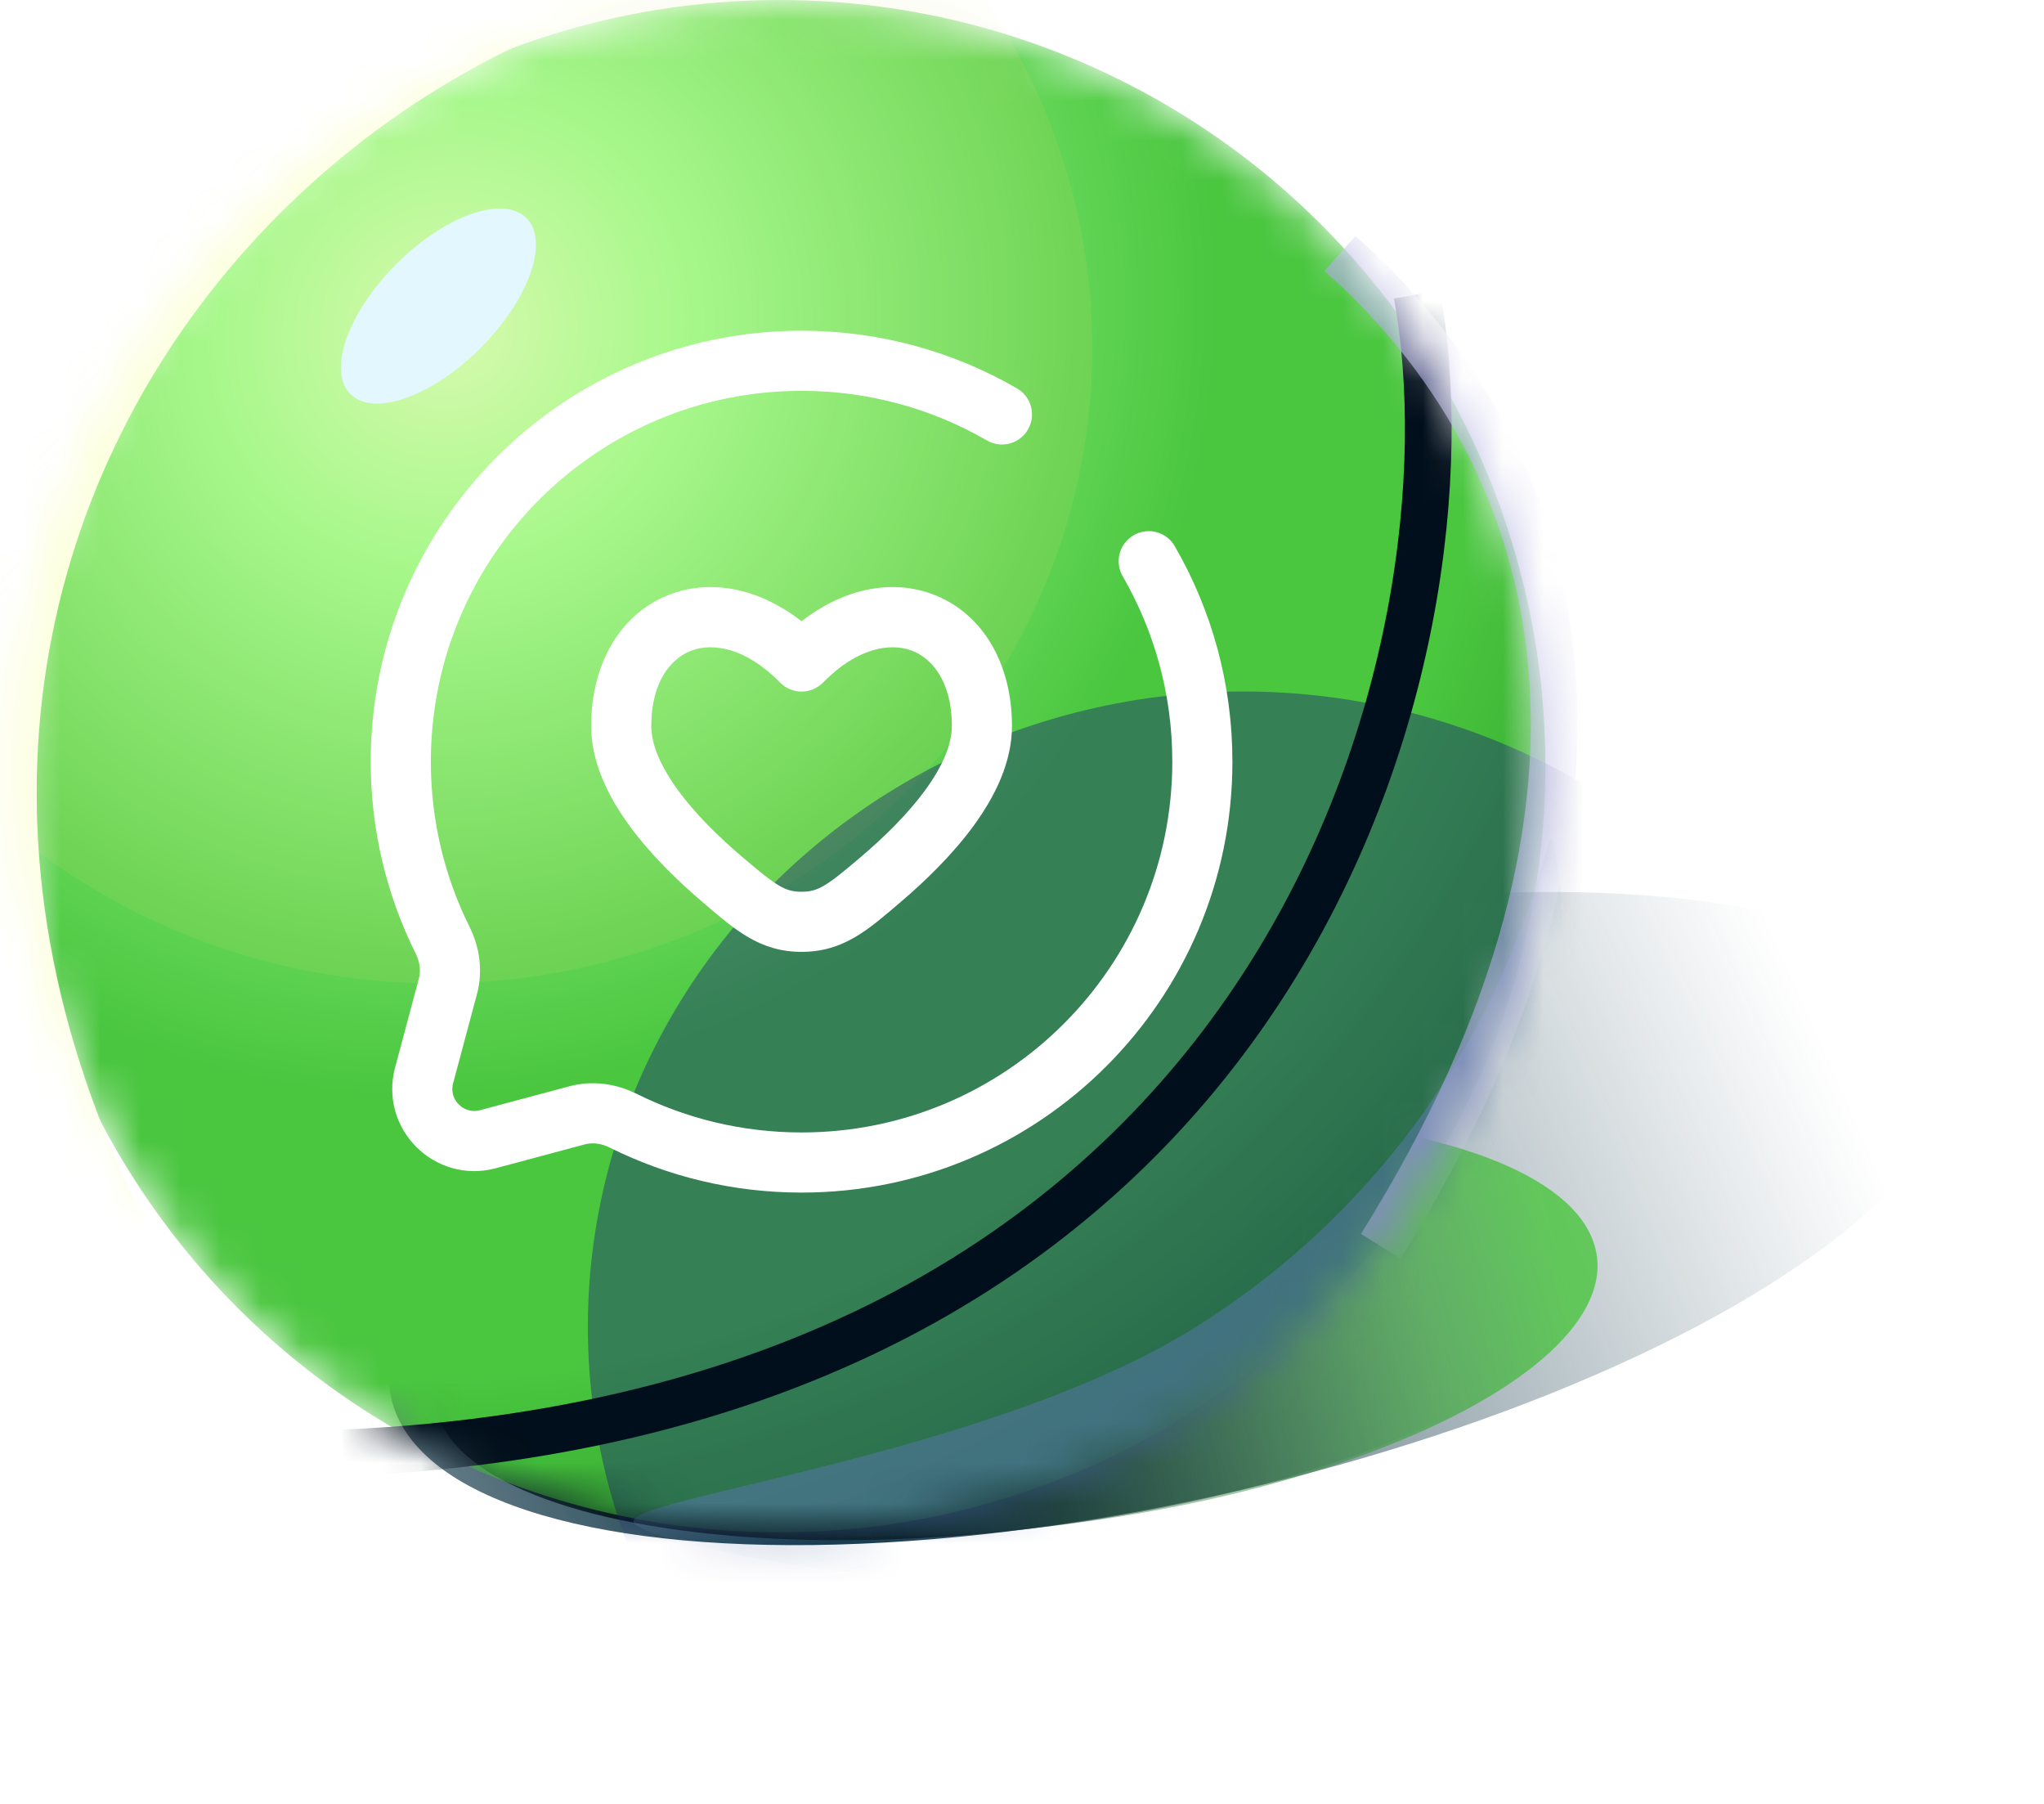 <svg width="51" height="45" viewBox="0 0 51 45" fill="none" xmlns="http://www.w3.org/2000/svg">
<g filter="url(#filter0_f_5270_2516)">
<ellipse cx="29.266" cy="30.398" rx="20.012" ry="6.98" transform="rotate(-12.944 29.266 30.398)" fill="url(#paint0_radial_5270_2516)"/>
</g>
<ellipse cx="25.343" cy="33.154" rx="14.615" ry="4.988" transform="rotate(-7.075 25.343 33.154)" fill="url(#paint1_radial_5270_2516)"/>
<g filter="url(#filter1_f_5270_2516)">
<ellipse cx="25.916" cy="33.085" rx="14.037" ry="4.988" transform="rotate(-7.075 25.916 33.085)" fill="url(#paint2_radial_5270_2516)"/>
</g>
<mask id="mask0_5270_2516" style="mask-type:alpha" maskUnits="userSpaceOnUse" x="0" y="0" width="39" height="39">
<circle cx="19.446" cy="19.113" r="19.113" fill="url(#paint3_radial_5270_2516)"/>
</mask>
<g mask="url(#mask0_5270_2516)">
<circle cx="19.446" cy="19.113" r="19.113" fill="url(#paint4_radial_5270_2516)"/>
<g filter="url(#filter2_f_5270_2516)">
<ellipse cx="10.91" cy="8.682" rx="16.345" ry="15.85" fill="#D7D96A" fill-opacity="0.13"/>
</g>
<g filter="url(#filter3_f_5270_2516)">
<ellipse cx="31.013" cy="33.1" rx="16.345" ry="15.85" fill="#1B2372" fill-opacity="0.43"/>
</g>
<g filter="url(#filter4_f_5270_2516)">
<path d="M38.735 20.951C38.909 21.549 40.787 30.473 31.014 37.966C27.132 40.943 15.979 38.565 15.805 37.966C15.631 37.367 24.866 36.276 29.936 33.042C37.756 28.054 38.561 20.352 38.735 20.951Z" fill="#51779F" fill-opacity="0.61"/>
</g>
<g filter="url(#filter5_f_5270_2516)">
<ellipse cx="10.939" cy="7.635" rx="1.483" ry="3.105" transform="rotate(45 10.939 7.635)" fill="#E3F7FF"/>
</g>
<g filter="url(#filter6_f_5270_2516)">
<ellipse cx="10.939" cy="7.634" rx="0.783" ry="1.639" transform="rotate(45 10.939 7.634)" fill="#E2F7FF"/>
</g>
<g filter="url(#filter7_f_5270_2516)">
<path d="M35.355 7.344C36.938 15.988 32.372 35.198 8.55 36.247" stroke="#010E1B" stroke-width="1.165"/>
</g>
<g filter="url(#filter8_f_5270_2516)">
<path d="M27.822 -0.424C11.797 -5.902 -6.85 11.26 3.144 30.81" stroke="#FCFFDD" stroke-width="1.165"/>
</g>
<g filter="url(#filter9_f_5270_2516)">
<path d="M33.432 6.324C38.968 11.219 41.561 19.727 34.451 31.09" stroke="#A1A0DB" stroke-opacity="0.65" stroke-width="1.165"/>
</g>
</g>
<path d="M20 16.502L19.464 17.027C19.605 17.171 19.798 17.252 20 17.252C20.202 17.252 20.395 17.171 20.536 17.027L20 16.502ZM18.515 21.373C17.933 20.878 17.349 20.305 16.916 19.712C16.475 19.107 16.25 18.563 16.25 18.111H14.75C14.75 19.026 15.185 19.884 15.705 20.597C16.234 21.321 16.915 21.981 17.543 22.515L18.515 21.373ZM16.25 18.111C16.25 17.003 16.744 16.42 17.253 16.229C17.77 16.036 18.595 16.139 19.464 17.027L20.536 15.977C19.38 14.797 17.955 14.366 16.728 14.824C15.493 15.286 14.75 16.541 14.75 18.111H16.25ZM22.457 22.515C23.085 21.981 23.766 21.321 24.295 20.597C24.815 19.884 25.25 19.026 25.25 18.111H23.75C23.75 18.563 23.525 19.108 23.084 19.712C22.651 20.305 22.067 20.878 21.485 21.373L22.457 22.515ZM25.25 18.111C25.25 16.541 24.507 15.286 23.272 14.824C22.045 14.366 20.62 14.797 19.464 15.977L20.536 17.027C21.405 16.139 22.23 16.036 22.747 16.229C23.256 16.42 23.75 17.003 23.75 18.111H25.25ZM17.543 22.515C18.322 23.178 18.943 23.745 20 23.745V22.245C19.586 22.245 19.383 22.111 18.515 21.373L17.543 22.515ZM21.485 21.373C20.617 22.111 20.414 22.245 20 22.245V23.745C21.057 23.745 21.678 23.178 22.457 22.515L21.485 21.373Z" fill="white"/>
<path d="M25 10.338C23.529 9.487 21.821 9 20 9C14.477 9 10 13.477 10 19C10 20.6 10.376 22.112 11.043 23.453C11.221 23.809 11.28 24.216 11.177 24.601L10.582 26.827C10.323 27.793 11.207 28.677 12.173 28.419L14.399 27.823C14.784 27.72 15.191 27.779 15.547 27.956C16.888 28.624 18.4 29 20 29C25.523 29 30 24.523 30 19C30 17.179 29.513 15.471 28.662 14" stroke="white" stroke-width="1.5" stroke-linecap="round"/>
<defs>
<filter id="filter0_f_5270_2516" x="8.301" y="20.852" width="41.93" height="19.094" filterUnits="userSpaceOnUse" color-interpolation-filters="sRGB">
<feFlood flood-opacity="0" result="BackgroundImageFix"/>
<feBlend mode="normal" in="SourceGraphic" in2="BackgroundImageFix" result="shape"/>
<feGaussianBlur stdDeviation="0.699" result="effect1_foregroundBlur_5270_2516"/>
</filter>
<filter id="filter1_f_5270_2516" x="5.795" y="21.663" width="40.242" height="22.842" filterUnits="userSpaceOnUse" color-interpolation-filters="sRGB">
<feFlood flood-opacity="0" result="BackgroundImageFix"/>
<feBlend mode="normal" in="SourceGraphic" in2="BackgroundImageFix" result="shape"/>
<feGaussianBlur stdDeviation="3.088" result="effect1_foregroundBlur_5270_2516"/>
</filter>
<filter id="filter2_f_5270_2516" x="-17.614" y="-19.347" width="57.048" height="56.057" filterUnits="userSpaceOnUse" color-interpolation-filters="sRGB">
<feFlood flood-opacity="0" result="BackgroundImageFix"/>
<feBlend mode="normal" in="SourceGraphic" in2="BackgroundImageFix" result="shape"/>
<feGaussianBlur stdDeviation="6.089" result="effect1_foregroundBlur_5270_2516"/>
</filter>
<filter id="filter3_f_5270_2516" x="2.489" y="5.071" width="57.048" height="56.057" filterUnits="userSpaceOnUse" color-interpolation-filters="sRGB">
<feFlood flood-opacity="0" result="BackgroundImageFix"/>
<feBlend mode="normal" in="SourceGraphic" in2="BackgroundImageFix" result="shape"/>
<feGaussianBlur stdDeviation="6.089" result="effect1_foregroundBlur_5270_2516"/>
</filter>
<filter id="filter4_f_5270_2516" x="12.889" y="18.004" width="29.016" height="24.343" filterUnits="userSpaceOnUse" color-interpolation-filters="sRGB">
<feFlood flood-opacity="0" result="BackgroundImageFix"/>
<feBlend mode="normal" in="SourceGraphic" in2="BackgroundImageFix" result="shape"/>
<feGaussianBlur stdDeviation="1.457" result="effect1_foregroundBlur_5270_2516"/>
</filter>
<filter id="filter5_f_5270_2516" x="4.717" y="1.415" width="12.444" height="12.443" filterUnits="userSpaceOnUse" color-interpolation-filters="sRGB">
<feFlood flood-opacity="0" result="BackgroundImageFix"/>
<feBlend mode="normal" in="SourceGraphic" in2="BackgroundImageFix" result="shape"/>
<feGaussianBlur stdDeviation="1.894" result="effect1_foregroundBlur_5270_2516"/>
</filter>
<filter id="filter6_f_5270_2516" x="9.421" y="6.118" width="3.035" height="3.033" filterUnits="userSpaceOnUse" color-interpolation-filters="sRGB">
<feFlood flood-opacity="0" result="BackgroundImageFix"/>
<feBlend mode="normal" in="SourceGraphic" in2="BackgroundImageFix" result="shape"/>
<feGaussianBlur stdDeviation="0.117" result="effect1_foregroundBlur_5270_2516"/>
</filter>
<filter id="filter7_f_5270_2516" x="2.231" y="0.945" width="40.282" height="42.177" filterUnits="userSpaceOnUse" color-interpolation-filters="sRGB">
<feFlood flood-opacity="0" result="BackgroundImageFix"/>
<feBlend mode="normal" in="SourceGraphic" in2="BackgroundImageFix" result="shape"/>
<feGaussianBlur stdDeviation="3.147" result="effect1_foregroundBlur_5270_2516"/>
</filter>
<filter id="filter8_f_5270_2516" x="-4.154" y="-5.943" width="36.069" height="40.922" filterUnits="userSpaceOnUse" color-interpolation-filters="sRGB">
<feFlood flood-opacity="0" result="BackgroundImageFix"/>
<feBlend mode="normal" in="SourceGraphic" in2="BackgroundImageFix" result="shape"/>
<feGaussianBlur stdDeviation="1.952" result="effect1_foregroundBlur_5270_2516"/>
</filter>
<filter id="filter9_f_5270_2516" x="28.442" y="1.283" width="15.521" height="34.719" filterUnits="userSpaceOnUse" color-interpolation-filters="sRGB">
<feFlood flood-opacity="0" result="BackgroundImageFix"/>
<feBlend mode="normal" in="SourceGraphic" in2="BackgroundImageFix" result="shape"/>
<feGaussianBlur stdDeviation="2.302" result="effect1_foregroundBlur_5270_2516"/>
</filter>
<radialGradient id="paint0_radial_5270_2516" cx="0" cy="0" r="1" gradientUnits="userSpaceOnUse" gradientTransform="translate(18.591 33.855) rotate(-11.829) scale(27.834 85.847)">
<stop stop-color="#093041"/>
<stop offset="1" stop-color="#4E6A76" stop-opacity="0"/>
</radialGradient>
<radialGradient id="paint1_radial_5270_2516" cx="0" cy="0" r="1" gradientUnits="userSpaceOnUse" gradientTransform="translate(17.546 35.624) rotate(-8.589) scale(18.052 54.624)">
<stop stop-color="#000D12"/>
<stop offset="1" stop-color="#082430" stop-opacity="0"/>
</radialGradient>
<radialGradient id="paint2_radial_5270_2516" cx="0" cy="0" r="1" gradientUnits="userSpaceOnUse" gradientTransform="translate(18.428 35.555) rotate(-8.405) scale(20.665 64.982)">
<stop stop-color="#228B22"/>
<stop offset="0" stop-color="#082430" stop-opacity="0"/>
<stop offset="1" stop-color="#4AC63F" stop-opacity="0.81"/>
</radialGradient>
<radialGradient id="paint3_radial_5270_2516" cx="0" cy="0" r="1" gradientUnits="userSpaceOnUse" gradientTransform="translate(11.026 8.187) rotate(49.161) scale(36.625 37.882)">
<stop stop-color="#B9EBFF"/>
<stop offset="0.156" stop-color="#7DCCED"/>
<stop offset="0.519" stop-color="#4290AF"/>
<stop offset="0.71" stop-color="#156282"/>
<stop offset="1" stop-color="#1B7398"/>
</radialGradient>
<radialGradient id="paint4_radial_5270_2516" cx="0" cy="0" r="1" gradientUnits="userSpaceOnUse" gradientTransform="translate(11.026 8.187) rotate(49.161) scale(36.625 37.882)">
<stop stop-color="#D8FFB9"/>
<stop offset="0.156" stop-color="#A1FD92"/>
<stop offset="0.519" stop-color="#4AC63F"/>
<stop offset="0.71" stop-color="#4AC63F"/>
<stop offset="1" stop-color="#228B22"/>
</radialGradient>
</defs>
</svg>
